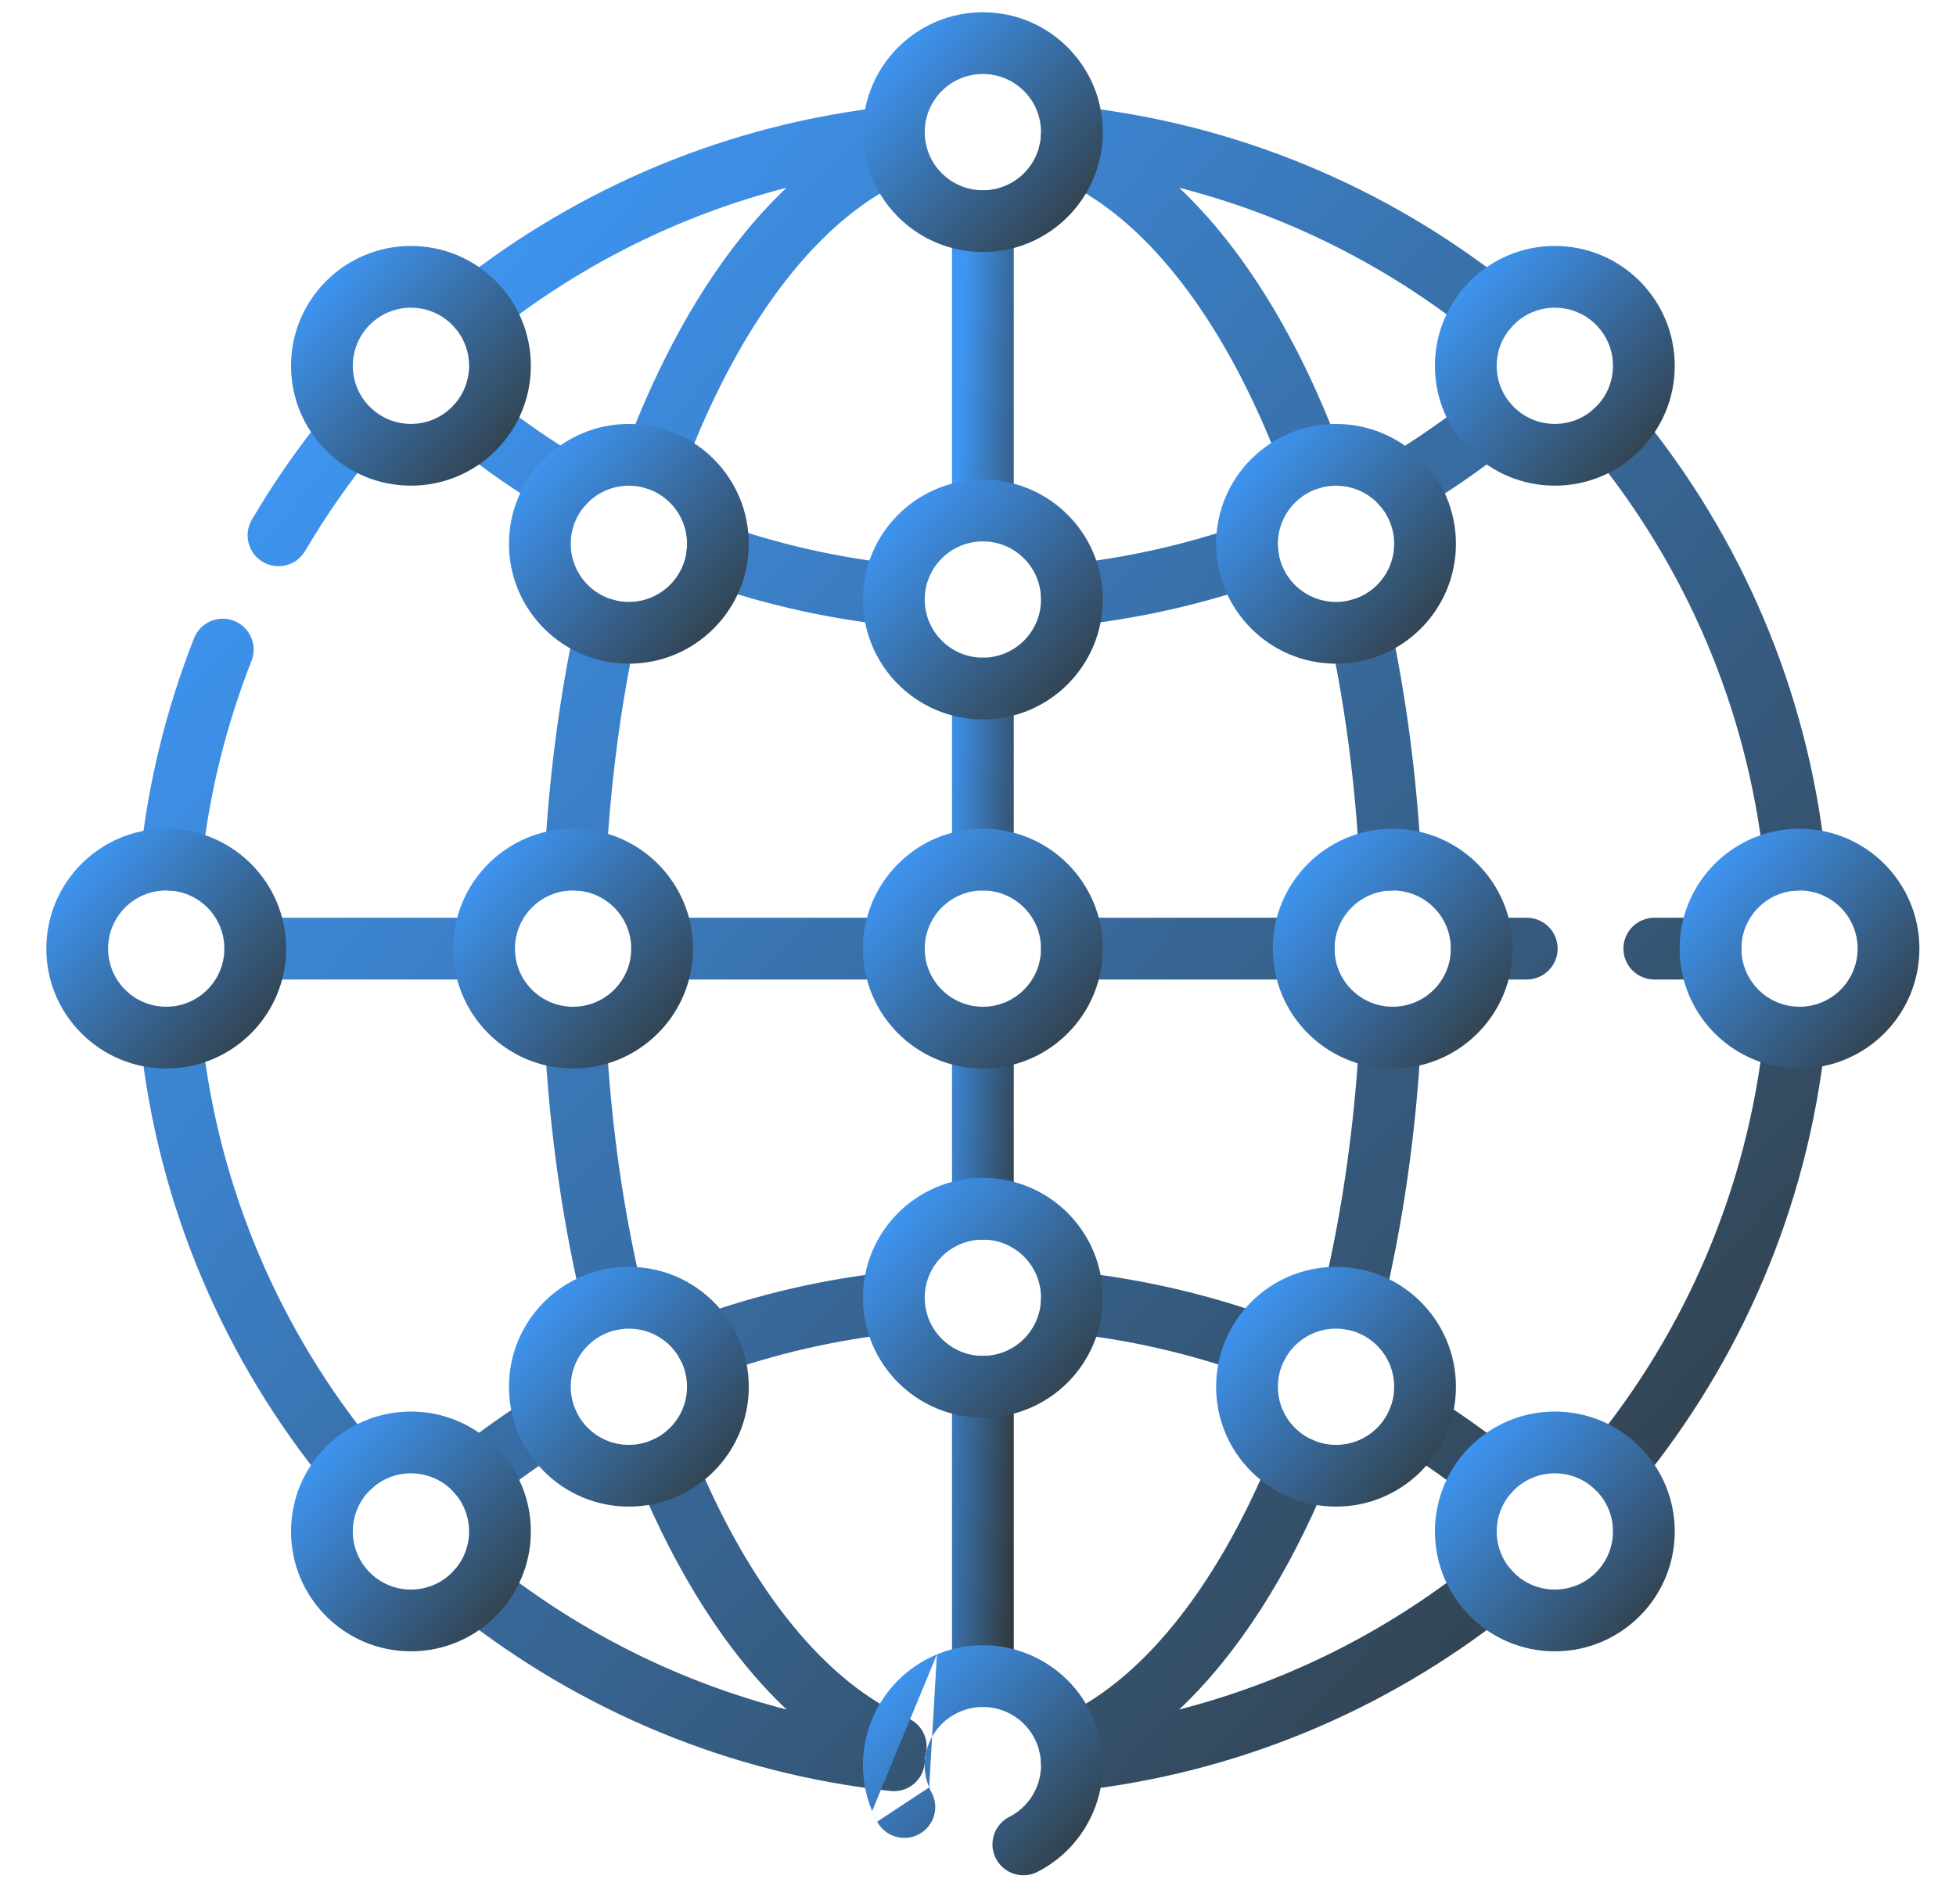 <svg width="38" height="37" viewBox="0 0 38 37" fill="none" xmlns="http://www.w3.org/2000/svg">
<g id="Group">
<path id="Vector (Stroke)" fill-rule="evenodd" clip-rule="evenodd" d="M17.965 2.717C17.968 2.678 17.968 2.637 17.964 2.597C17.928 2.267 17.632 2.029 17.303 2.065C14.153 2.405 11.271 3.634 8.91 5.495C8.65 5.7 8.605 6.077 8.81 6.338C9.015 6.598 9.393 6.643 9.653 6.437C11.292 5.145 13.201 4.182 15.281 3.648C14.011 4.846 12.952 6.611 12.164 8.701C12.047 9.012 12.204 9.358 12.514 9.475C12.824 9.591 13.17 9.435 13.287 9.125C14.393 6.19 15.961 4.202 17.64 3.478C17.935 3.35 18.076 3.014 17.965 2.717ZM20.226 2.597C20.261 2.267 20.557 2.029 20.887 2.065C24.036 2.405 26.919 3.634 29.28 5.495C29.54 5.7 29.584 6.077 29.379 6.338C29.174 6.598 28.797 6.643 28.537 6.437C26.898 5.145 24.989 4.182 22.908 3.648C24.177 4.845 25.236 6.608 26.024 8.697C26.141 9.007 25.985 9.353 25.675 9.47C25.365 9.587 25.018 9.431 24.901 9.121C23.794 6.188 22.228 4.202 20.549 3.477C20.254 3.35 20.113 3.014 20.225 2.717C20.221 2.678 20.221 2.637 20.226 2.597ZM8.81 7.879C9.015 7.619 9.393 7.574 9.653 7.779C10.162 8.181 10.697 8.55 11.253 8.884C11.537 9.054 11.629 9.423 11.458 9.707C11.288 9.991 10.919 10.083 10.635 9.912C10.035 9.552 9.459 9.155 8.91 8.722C8.65 8.516 8.605 8.139 8.81 7.879ZM29.379 7.879C29.584 8.139 29.54 8.516 29.28 8.721C28.729 9.156 28.148 9.557 27.543 9.919C27.259 10.089 26.89 9.996 26.72 9.712C26.55 9.427 26.643 9.059 26.927 8.889C27.488 8.554 28.026 8.183 28.537 7.779C28.797 7.574 29.174 7.619 29.379 7.879ZM7.198 7.921C7.454 8.131 7.491 8.509 7.281 8.765C6.78 9.376 6.328 10.025 5.928 10.706C5.76 10.992 5.392 11.087 5.106 10.919C4.821 10.752 4.725 10.384 4.893 10.098C5.325 9.363 5.813 8.663 6.353 8.004C6.563 7.748 6.941 7.711 7.198 7.921ZM30.992 7.921C31.248 7.711 31.626 7.748 31.836 8.005C33.807 10.409 35.111 13.382 35.463 16.641C35.498 16.97 35.26 17.266 34.931 17.302C34.601 17.337 34.305 17.099 34.27 16.77C33.944 13.75 32.736 10.995 30.908 8.765C30.698 8.509 30.736 8.131 30.992 7.921ZM13.364 10.595C13.472 10.282 13.813 10.115 14.127 10.223C15.18 10.585 16.287 10.836 17.432 10.96C17.761 10.995 17.999 11.291 17.964 11.621C17.928 11.95 17.632 12.188 17.302 12.153C16.068 12.019 14.874 11.748 13.737 11.357C13.423 11.25 13.257 10.908 13.364 10.595ZM24.81 10.6C24.917 10.914 24.75 11.255 24.437 11.363C23.304 11.752 22.116 12.02 20.887 12.153C20.558 12.188 20.262 11.95 20.226 11.621C20.19 11.291 20.428 10.995 20.758 10.96C21.897 10.836 22.998 10.588 24.047 10.228C24.361 10.12 24.702 10.287 24.81 10.6ZM26.3 11.644C26.624 11.575 26.943 11.782 27.012 12.106C27.317 13.537 27.521 15.07 27.608 16.672C27.626 17.003 27.373 17.285 27.042 17.303C26.711 17.322 26.428 17.068 26.41 16.737C26.326 15.195 26.13 13.723 25.838 12.356C25.769 12.032 25.976 11.713 26.3 11.644ZM11.889 11.648C12.213 11.717 12.42 12.036 12.351 12.36C12.059 13.727 11.863 15.197 11.779 16.737C11.761 17.068 11.479 17.321 11.148 17.303C10.817 17.286 10.563 17.003 10.581 16.672C10.668 15.072 10.872 13.54 11.177 12.11C11.246 11.786 11.565 11.579 11.889 11.648ZM4.548 12.064C4.856 12.186 5.008 12.534 4.886 12.842C4.39 14.102 4.065 15.423 3.92 16.769C3.884 17.099 3.588 17.337 3.259 17.302C2.929 17.266 2.691 16.97 2.727 16.641C2.883 15.188 3.234 13.762 3.77 12.402C3.891 12.094 4.24 11.943 4.548 12.064ZM4.359 18.433C4.359 18.101 4.627 17.833 4.959 17.833H9.404C9.735 17.833 10.004 18.101 10.004 18.433C10.004 18.764 9.735 19.033 9.404 19.033H4.959C4.627 19.033 4.359 18.764 4.359 18.433ZM12.263 18.433C12.263 18.101 12.531 17.833 12.863 17.833H17.365C17.696 17.833 17.965 18.101 17.965 18.433C17.965 18.764 17.696 19.033 17.365 19.033H12.863C12.531 19.033 12.263 18.764 12.263 18.433ZM20.224 18.433C20.224 18.101 20.493 17.833 20.825 17.833H25.327C25.658 17.833 25.927 18.101 25.927 18.433C25.927 18.764 25.658 19.033 25.327 19.033H20.825C20.493 19.033 20.224 18.764 20.224 18.433ZM28.186 18.433C28.186 18.101 28.454 17.833 28.786 17.833H29.661C29.992 17.833 30.261 18.101 30.261 18.433C30.261 18.764 29.992 19.033 29.661 19.033H28.786C28.454 19.033 28.186 18.764 28.186 18.433ZM31.539 18.433C31.539 18.101 31.808 17.833 32.139 17.833H33.231C33.562 17.833 33.831 18.101 33.831 18.433C33.831 18.764 33.562 19.033 33.231 19.033H32.139C31.808 19.033 31.539 18.764 31.539 18.433ZM3.259 19.564C3.588 19.528 3.884 19.767 3.92 20.096C4.246 23.116 5.454 25.871 7.281 28.1C7.491 28.357 7.454 28.735 7.198 28.945C6.941 29.155 6.563 29.117 6.353 28.861C4.383 26.457 3.079 23.484 2.727 20.225C2.691 19.895 2.929 19.599 3.259 19.564ZM34.931 19.564C35.26 19.599 35.498 19.895 35.463 20.225C35.111 23.484 33.807 26.457 31.836 28.861C31.626 29.117 31.248 29.155 30.992 28.945C30.736 28.735 30.698 28.357 30.908 28.1C32.736 25.871 33.944 23.116 34.27 20.096C34.305 19.767 34.601 19.528 34.931 19.564ZM27.042 19.562C27.373 19.58 27.626 19.863 27.608 20.194C27.509 22.032 27.254 23.781 26.869 25.388C26.792 25.71 26.468 25.909 26.146 25.832C25.824 25.755 25.625 25.431 25.702 25.109C26.069 23.575 26.314 21.898 26.41 20.129C26.428 19.798 26.711 19.544 27.042 19.562ZM11.148 19.562C11.479 19.544 11.761 19.798 11.779 20.129C11.875 21.897 12.12 23.573 12.487 25.106C12.564 25.428 12.365 25.752 12.043 25.829C11.72 25.906 11.397 25.707 11.32 25.385C10.935 23.778 10.681 22.03 10.581 20.194C10.563 19.863 10.817 19.58 11.148 19.562ZM17.964 25.245C17.999 25.574 17.761 25.87 17.432 25.906C16.222 26.037 15.056 26.308 13.95 26.705C13.638 26.817 13.295 26.655 13.183 26.343C13.071 26.031 13.233 25.688 13.545 25.576C14.74 25.147 15.998 24.854 17.303 24.713C17.632 24.677 17.928 24.915 17.964 25.245ZM20.226 25.244C20.262 24.915 20.558 24.677 20.887 24.713C22.186 24.854 23.439 25.145 24.63 25.57C24.942 25.682 25.105 26.025 24.993 26.337C24.882 26.649 24.538 26.812 24.227 26.701C23.124 26.306 21.962 26.037 20.758 25.906C20.428 25.87 20.19 25.574 20.226 25.244ZM27.029 27.327C27.205 27.047 27.576 26.962 27.856 27.139C28.35 27.449 28.824 27.785 29.28 28.144C29.54 28.349 29.584 28.727 29.379 28.987C29.174 29.247 28.797 29.291 28.537 29.086C28.114 28.753 27.674 28.442 27.217 28.154C26.937 27.978 26.852 27.608 27.029 27.327ZM11.147 27.334C11.324 27.614 11.24 27.985 10.96 28.162C10.508 28.447 10.071 28.756 9.653 29.086C9.393 29.291 9.016 29.247 8.81 28.987C8.605 28.727 8.649 28.35 8.909 28.144C9.361 27.788 9.832 27.455 10.32 27.147C10.6 26.97 10.971 27.054 11.147 27.334ZM12.717 27.959C13.024 27.833 13.375 27.978 13.501 28.285C14.594 30.927 16.069 32.71 17.64 33.388C17.935 33.515 18.076 33.851 17.965 34.149C17.968 34.188 17.968 34.228 17.964 34.269C17.928 34.598 17.632 34.837 17.303 34.801C14.153 34.461 11.271 33.231 8.91 31.37C8.65 31.165 8.605 30.788 8.81 30.528C9.015 30.267 9.393 30.223 9.653 30.428C11.292 31.72 13.201 32.683 15.282 33.218C14.129 32.13 13.151 30.578 12.392 28.743C12.266 28.437 12.411 28.086 12.717 27.959ZM25.47 27.966C25.776 28.093 25.922 28.444 25.795 28.75C25.037 30.581 24.06 32.131 22.908 33.218C24.989 32.683 26.898 31.72 28.537 30.428C28.797 30.223 29.174 30.267 29.379 30.528C29.584 30.788 29.54 31.165 29.28 31.37C26.919 33.231 24.036 34.461 20.887 34.801C20.557 34.837 20.261 34.598 20.226 34.269C20.221 34.228 20.221 34.188 20.225 34.149C20.113 33.851 20.254 33.515 20.549 33.388C22.119 32.711 23.593 30.93 24.686 28.291C24.813 27.985 25.164 27.839 25.47 27.966Z" fill="url(#paint0_linear_305_275)"/>
<path id="Vector (Stroke)_2" fill-rule="evenodd" clip-rule="evenodd" d="M7.983 5.979C7.36 5.979 6.854 6.484 6.854 7.108C6.854 7.732 7.36 8.237 7.983 8.237C8.607 8.237 9.113 7.732 9.113 7.108C9.113 6.484 8.607 5.979 7.983 5.979ZM5.654 7.108C5.654 5.821 6.697 4.779 7.983 4.779C9.27 4.779 10.313 5.821 10.313 7.108C10.313 8.394 9.27 9.437 7.983 9.437C6.697 9.437 5.654 8.394 5.654 7.108Z" fill="url(#paint1_linear_305_275)"/>
<path id="Vector (Stroke)_3" fill-rule="evenodd" clip-rule="evenodd" d="M12.217 9.438C11.594 9.438 11.088 9.943 11.088 10.567C11.088 11.191 11.594 11.696 12.217 11.696C12.841 11.696 13.347 11.191 13.347 10.567C13.347 9.943 12.841 9.438 12.217 9.438ZM9.888 10.567C9.888 9.28 10.931 8.238 12.217 8.238C13.504 8.238 14.547 9.28 14.547 10.567C14.547 11.853 13.504 12.896 12.217 12.896C10.931 12.896 9.888 11.853 9.888 10.567Z" fill="url(#paint2_linear_305_275)"/>
<path id="Vector (Stroke)_4" fill-rule="evenodd" clip-rule="evenodd" d="M11.133 17.303C10.509 17.303 10.004 17.809 10.004 18.433C10.004 19.056 10.509 19.562 11.133 19.562C11.757 19.562 12.263 19.056 12.263 18.433C12.263 17.809 11.757 17.303 11.133 17.303ZM8.804 18.433C8.804 17.146 9.847 16.103 11.133 16.103C12.42 16.103 13.463 17.146 13.463 18.433C13.463 19.719 12.42 20.762 11.133 20.762C9.847 20.762 8.804 19.719 8.804 18.433Z" fill="url(#paint3_linear_305_275)"/>
<path id="Vector (Stroke)_5" fill-rule="evenodd" clip-rule="evenodd" d="M27.056 17.303C26.433 17.303 25.927 17.809 25.927 18.433C25.927 19.056 26.433 19.562 27.056 19.562C27.68 19.562 28.186 19.056 28.186 18.433C28.186 17.809 27.68 17.303 27.056 17.303ZM24.727 18.433C24.727 17.146 25.77 16.103 27.056 16.103C28.343 16.103 29.386 17.146 29.386 18.433C29.386 19.719 28.343 20.762 27.056 20.762C25.77 20.762 24.727 19.719 24.727 18.433Z" fill="url(#paint4_linear_305_275)"/>
<path id="Vector (Stroke)_6" fill-rule="evenodd" clip-rule="evenodd" d="M34.96 17.303C34.336 17.303 33.831 17.809 33.831 18.433C33.831 19.056 34.336 19.562 34.96 19.562C35.584 19.562 36.089 19.056 36.089 18.433C36.089 17.809 35.584 17.303 34.96 17.303ZM32.631 18.433C32.631 17.146 33.674 16.103 34.96 16.103C36.246 16.103 37.289 17.146 37.289 18.433C37.289 19.719 36.246 20.762 34.96 20.762C33.674 20.762 32.631 19.719 32.631 18.433Z" fill="url(#paint5_linear_305_275)"/>
<path id="Vector (Stroke)_7" fill-rule="evenodd" clip-rule="evenodd" d="M3.229 17.303C2.606 17.303 2.1 17.809 2.1 18.433C2.1 19.056 2.606 19.562 3.229 19.562C3.853 19.562 4.359 19.056 4.359 18.433C4.359 17.809 3.853 17.303 3.229 17.303ZM0.9 18.433C0.9 17.146 1.943 16.103 3.229 16.103C4.516 16.103 5.559 17.146 5.559 18.433C5.559 19.719 4.516 20.762 3.229 20.762C1.943 20.762 0.9 19.719 0.9 18.433Z" fill="url(#paint6_linear_305_275)"/>
<path id="Vector (Stroke)_8" fill-rule="evenodd" clip-rule="evenodd" d="M7.983 28.628C7.36 28.628 6.854 29.134 6.854 29.757C6.854 30.381 7.36 30.887 7.983 30.887C8.607 30.887 9.113 30.381 9.113 29.757C9.113 29.134 8.607 28.628 7.983 28.628ZM5.654 29.757C5.654 28.471 6.697 27.428 7.983 27.428C9.27 27.428 10.313 28.471 10.313 29.757C10.313 31.044 9.27 32.087 7.983 32.087C6.697 32.087 5.654 31.044 5.654 29.757Z" fill="url(#paint7_linear_305_275)"/>
<path id="Vector (Stroke)_9" fill-rule="evenodd" clip-rule="evenodd" d="M30.206 5.979C29.582 5.979 29.077 6.484 29.077 7.108C29.077 7.732 29.582 8.237 30.206 8.237C30.83 8.237 31.336 7.732 31.336 7.108C31.336 6.484 30.83 5.979 30.206 5.979ZM27.877 7.108C27.877 5.821 28.92 4.779 30.206 4.779C31.493 4.779 32.536 5.821 32.536 7.108C32.536 8.394 31.493 9.437 30.206 9.437C28.92 9.437 27.877 8.394 27.877 7.108Z" fill="url(#paint8_linear_305_275)"/>
<path id="Vector (Stroke)_10" fill-rule="evenodd" clip-rule="evenodd" d="M30.206 28.628C29.582 28.628 29.077 29.134 29.077 29.757C29.077 30.381 29.582 30.887 30.206 30.887C30.83 30.887 31.336 30.381 31.336 29.757C31.336 29.134 30.83 28.628 30.206 28.628ZM27.877 29.757C27.877 28.471 28.92 27.428 30.206 27.428C31.493 27.428 32.536 28.471 32.536 29.757C32.536 31.044 31.493 32.087 30.206 32.087C28.92 32.087 27.877 31.044 27.877 29.757Z" fill="url(#paint9_linear_305_275)"/>
<path id="Vector (Stroke)_11" fill-rule="evenodd" clip-rule="evenodd" d="M12.217 25.817C11.594 25.817 11.088 26.322 11.088 26.946C11.088 27.57 11.594 28.075 12.217 28.075C12.841 28.075 13.347 27.57 13.347 26.946C13.347 26.322 12.841 25.817 12.217 25.817ZM9.888 26.946C9.888 25.659 10.931 24.616 12.217 24.616C13.504 24.616 14.547 25.659 14.547 26.946C14.547 28.232 13.504 29.275 12.217 29.275C10.931 29.275 9.888 28.232 9.888 26.946Z" fill="url(#paint10_linear_305_275)"/>
<path id="Vector (Stroke)_12" fill-rule="evenodd" clip-rule="evenodd" d="M25.956 9.438C25.332 9.438 24.826 9.943 24.826 10.567C24.826 11.191 25.332 11.696 25.956 11.696C26.58 11.696 27.085 11.191 27.085 10.567C27.085 9.943 26.58 9.438 25.956 9.438ZM23.626 10.567C23.626 9.28 24.669 8.238 25.956 8.238C27.242 8.238 28.285 9.28 28.285 10.567C28.285 11.853 27.242 12.896 25.956 12.896C24.669 12.896 23.626 11.853 23.626 10.567Z" fill="url(#paint11_linear_305_275)"/>
<path id="Vector (Stroke)_13" fill-rule="evenodd" clip-rule="evenodd" d="M25.956 25.817C25.332 25.817 24.826 26.322 24.826 26.946C24.826 27.57 25.332 28.075 25.956 28.075C26.58 28.075 27.085 27.57 27.085 26.946C27.085 26.322 26.58 25.817 25.956 25.817ZM23.626 26.946C23.626 25.659 24.669 24.616 25.956 24.616C27.242 24.616 28.285 25.659 28.285 26.946C28.285 28.232 27.242 29.275 25.956 29.275C24.669 29.275 23.626 28.232 23.626 26.946Z" fill="url(#paint12_linear_305_275)"/>
<path id="Vector (Stroke)_14" fill-rule="evenodd" clip-rule="evenodd" d="M19.095 3.697C19.426 3.697 19.695 3.965 19.695 4.297V9.92C19.695 10.251 19.426 10.52 19.095 10.52C18.763 10.52 18.495 10.251 18.495 9.92V4.297C18.495 3.965 18.763 3.697 19.095 3.697ZM19.095 12.779C19.426 12.779 19.695 13.047 19.695 13.379V16.703C19.695 17.035 19.426 17.303 19.095 17.303C18.763 17.303 18.495 17.035 18.495 16.703V13.379C18.495 13.047 18.763 12.779 19.095 12.779ZM19.095 19.563C19.426 19.563 19.695 19.831 19.695 20.163V23.487C19.695 23.818 19.426 24.087 19.095 24.087C18.763 24.087 18.495 23.818 18.495 23.487V20.163C18.495 19.831 18.763 19.563 19.095 19.563ZM19.095 26.346C19.426 26.346 19.695 26.614 19.695 26.946V32.569C19.695 32.9 19.426 33.169 19.095 33.169C18.763 33.169 18.495 32.9 18.495 32.569V26.946C18.495 26.614 18.763 26.346 19.095 26.346Z" fill="url(#paint13_linear_305_275)"/>
<path id="Vector (Stroke)_15" fill-rule="evenodd" clip-rule="evenodd" d="M19.095 17.303C18.471 17.303 17.965 17.809 17.965 18.433C17.965 19.056 18.471 19.562 19.095 19.562C19.718 19.562 20.224 19.056 20.224 18.433C20.224 17.809 19.718 17.303 19.095 17.303ZM16.765 18.433C16.765 17.146 17.808 16.103 19.095 16.103C20.381 16.103 21.424 17.146 21.424 18.433C21.424 19.719 20.381 20.762 19.095 20.762C17.808 20.762 16.765 19.719 16.765 18.433Z" fill="url(#paint14_linear_305_275)"/>
<path id="Vector (Stroke)_16" fill-rule="evenodd" clip-rule="evenodd" d="M19.095 10.52C18.471 10.52 17.965 11.025 17.965 11.649C17.965 12.273 18.471 12.779 19.095 12.779C19.718 12.779 20.224 12.273 20.224 11.649C20.224 11.025 19.718 10.52 19.095 10.52ZM16.765 11.649C16.765 10.363 17.808 9.32 19.095 9.32C20.381 9.32 21.424 10.363 21.424 11.649C21.424 12.936 20.381 13.979 19.095 13.979C17.808 13.979 16.765 12.936 16.765 11.649Z" fill="url(#paint15_linear_305_275)"/>
<path id="Vector (Stroke)_17" fill-rule="evenodd" clip-rule="evenodd" d="M19.095 1.438C18.471 1.438 17.965 1.944 17.965 2.567C17.965 3.191 18.471 3.697 19.095 3.697C19.718 3.697 20.224 3.191 20.224 2.567C20.224 1.944 19.718 1.438 19.095 1.438ZM16.765 2.567C16.765 1.281 17.808 0.238 19.095 0.238C20.381 0.238 21.424 1.281 21.424 2.567C21.424 3.854 20.381 4.897 19.095 4.897C17.808 4.897 16.765 3.854 16.765 2.567Z" fill="url(#paint16_linear_305_275)"/>
<path id="Vector (Stroke)_18" fill-rule="evenodd" clip-rule="evenodd" d="M18.202 32.147C19.39 31.654 20.753 32.216 21.246 33.405C21.716 34.536 21.228 35.827 20.153 36.373C19.858 36.523 19.497 36.405 19.346 36.11C19.196 35.815 19.314 35.453 19.609 35.303C20.129 35.039 20.366 34.413 20.138 33.865L20.138 33.865C19.899 33.289 19.238 33.016 18.662 33.255C18.085 33.494 17.812 34.155 18.051 34.731M18.202 32.147C17.014 32.64 16.45 34.002 16.943 35.191ZM17.041 35.397C17.005 35.331 16.972 35.262 16.943 35.191L16.943 35.191M18.051 34.731C18.065 34.765 18.081 34.797 18.097 34.828C18.255 35.12 18.146 35.483 17.854 35.641C17.562 35.798 17.198 35.689 17.041 35.397" fill="url(#paint17_linear_305_275)"/>
<path id="Vector (Stroke)_19" fill-rule="evenodd" clip-rule="evenodd" d="M19.095 24.087C18.471 24.087 17.965 24.592 17.965 25.216C17.965 25.84 18.471 26.346 19.095 26.346C19.718 26.346 20.224 25.84 20.224 25.216C20.224 24.592 19.718 24.087 19.095 24.087ZM16.765 25.216C16.765 23.93 17.808 22.887 19.095 22.887C20.381 22.887 21.424 23.93 21.424 25.216C21.424 26.503 20.381 27.546 19.095 27.546C17.808 27.546 16.765 26.503 16.765 25.216Z" fill="url(#paint18_linear_305_275)"/>
</g>
<defs>
<linearGradient id="paint0_linear_305_275" x1="7.01" y1="6.237" x2="35.439" y2="32.028" gradientUnits="userSpaceOnUse">
<stop stop-color="#3E96F4"/>
<stop offset="1" stop-color="#31393C"/>
</linearGradient>
<linearGradient id="paint1_linear_305_275" x1="6.264" y1="5.373" x2="10.309" y2="9.042" gradientUnits="userSpaceOnUse">
<stop stop-color="#3E96F4"/>
<stop offset="1" stop-color="#31393C"/>
</linearGradient>
<linearGradient id="paint2_linear_305_275" x1="10.498" y1="8.832" x2="14.543" y2="12.501" gradientUnits="userSpaceOnUse">
<stop stop-color="#3E96F4"/>
<stop offset="1" stop-color="#31393C"/>
</linearGradient>
<linearGradient id="paint3_linear_305_275" x1="9.414" y1="16.697" x2="13.459" y2="20.367" gradientUnits="userSpaceOnUse">
<stop stop-color="#3E96F4"/>
<stop offset="1" stop-color="#31393C"/>
</linearGradient>
<linearGradient id="paint4_linear_305_275" x1="25.337" y1="16.697" x2="29.382" y2="20.367" gradientUnits="userSpaceOnUse">
<stop stop-color="#3E96F4"/>
<stop offset="1" stop-color="#31393C"/>
</linearGradient>
<linearGradient id="paint5_linear_305_275" x1="33.241" y1="16.697" x2="37.285" y2="20.367" gradientUnits="userSpaceOnUse">
<stop stop-color="#3E96F4"/>
<stop offset="1" stop-color="#31393C"/>
</linearGradient>
<linearGradient id="paint6_linear_305_275" x1="1.51" y1="16.697" x2="5.555" y2="20.367" gradientUnits="userSpaceOnUse">
<stop stop-color="#3E96F4"/>
<stop offset="1" stop-color="#31393C"/>
</linearGradient>
<linearGradient id="paint7_linear_305_275" x1="6.264" y1="28.022" x2="10.309" y2="31.692" gradientUnits="userSpaceOnUse">
<stop stop-color="#3E96F4"/>
<stop offset="1" stop-color="#31393C"/>
</linearGradient>
<linearGradient id="paint8_linear_305_275" x1="28.487" y1="5.373" x2="32.532" y2="9.042" gradientUnits="userSpaceOnUse">
<stop stop-color="#3E96F4"/>
<stop offset="1" stop-color="#31393C"/>
</linearGradient>
<linearGradient id="paint9_linear_305_275" x1="28.487" y1="28.022" x2="32.532" y2="31.692" gradientUnits="userSpaceOnUse">
<stop stop-color="#3E96F4"/>
<stop offset="1" stop-color="#31393C"/>
</linearGradient>
<linearGradient id="paint10_linear_305_275" x1="10.498" y1="25.211" x2="14.543" y2="28.88" gradientUnits="userSpaceOnUse">
<stop stop-color="#3E96F4"/>
<stop offset="1" stop-color="#31393C"/>
</linearGradient>
<linearGradient id="paint11_linear_305_275" x1="24.236" y1="8.832" x2="28.281" y2="12.501" gradientUnits="userSpaceOnUse">
<stop stop-color="#3E96F4"/>
<stop offset="1" stop-color="#31393C"/>
</linearGradient>
<linearGradient id="paint12_linear_305_275" x1="24.236" y1="25.211" x2="28.281" y2="28.88" gradientUnits="userSpaceOnUse">
<stop stop-color="#3E96F4"/>
<stop offset="1" stop-color="#31393C"/>
</linearGradient>
<linearGradient id="paint13_linear_305_275" x1="18.652" y1="7.455" x2="20.549" y2="7.525" gradientUnits="userSpaceOnUse">
<stop stop-color="#3E96F4"/>
<stop offset="1" stop-color="#31393C"/>
</linearGradient>
<linearGradient id="paint14_linear_305_275" x1="17.375" y1="16.697" x2="21.42" y2="20.367" gradientUnits="userSpaceOnUse">
<stop stop-color="#3E96F4"/>
<stop offset="1" stop-color="#31393C"/>
</linearGradient>
<linearGradient id="paint15_linear_305_275" x1="17.375" y1="9.914" x2="21.42" y2="13.584" gradientUnits="userSpaceOnUse">
<stop stop-color="#3E96F4"/>
<stop offset="1" stop-color="#31393C"/>
</linearGradient>
<linearGradient id="paint16_linear_305_275" x1="17.375" y1="0.832" x2="21.42" y2="4.502" gradientUnits="userSpaceOnUse">
<stop stop-color="#3E96F4"/>
<stop offset="1" stop-color="#31393C"/>
</linearGradient>
<linearGradient id="paint17_linear_305_275" x1="17.375" y1="32.538" x2="21.268" y2="36.221" gradientUnits="userSpaceOnUse">
<stop stop-color="#3E96F4"/>
<stop offset="1" stop-color="#31393C"/>
</linearGradient>
<linearGradient id="paint18_linear_305_275" x1="17.375" y1="23.481" x2="21.42" y2="27.151" gradientUnits="userSpaceOnUse">
<stop stop-color="#3E96F4"/>
<stop offset="1" stop-color="#31393C"/>
</linearGradient>
</defs>
</svg>
